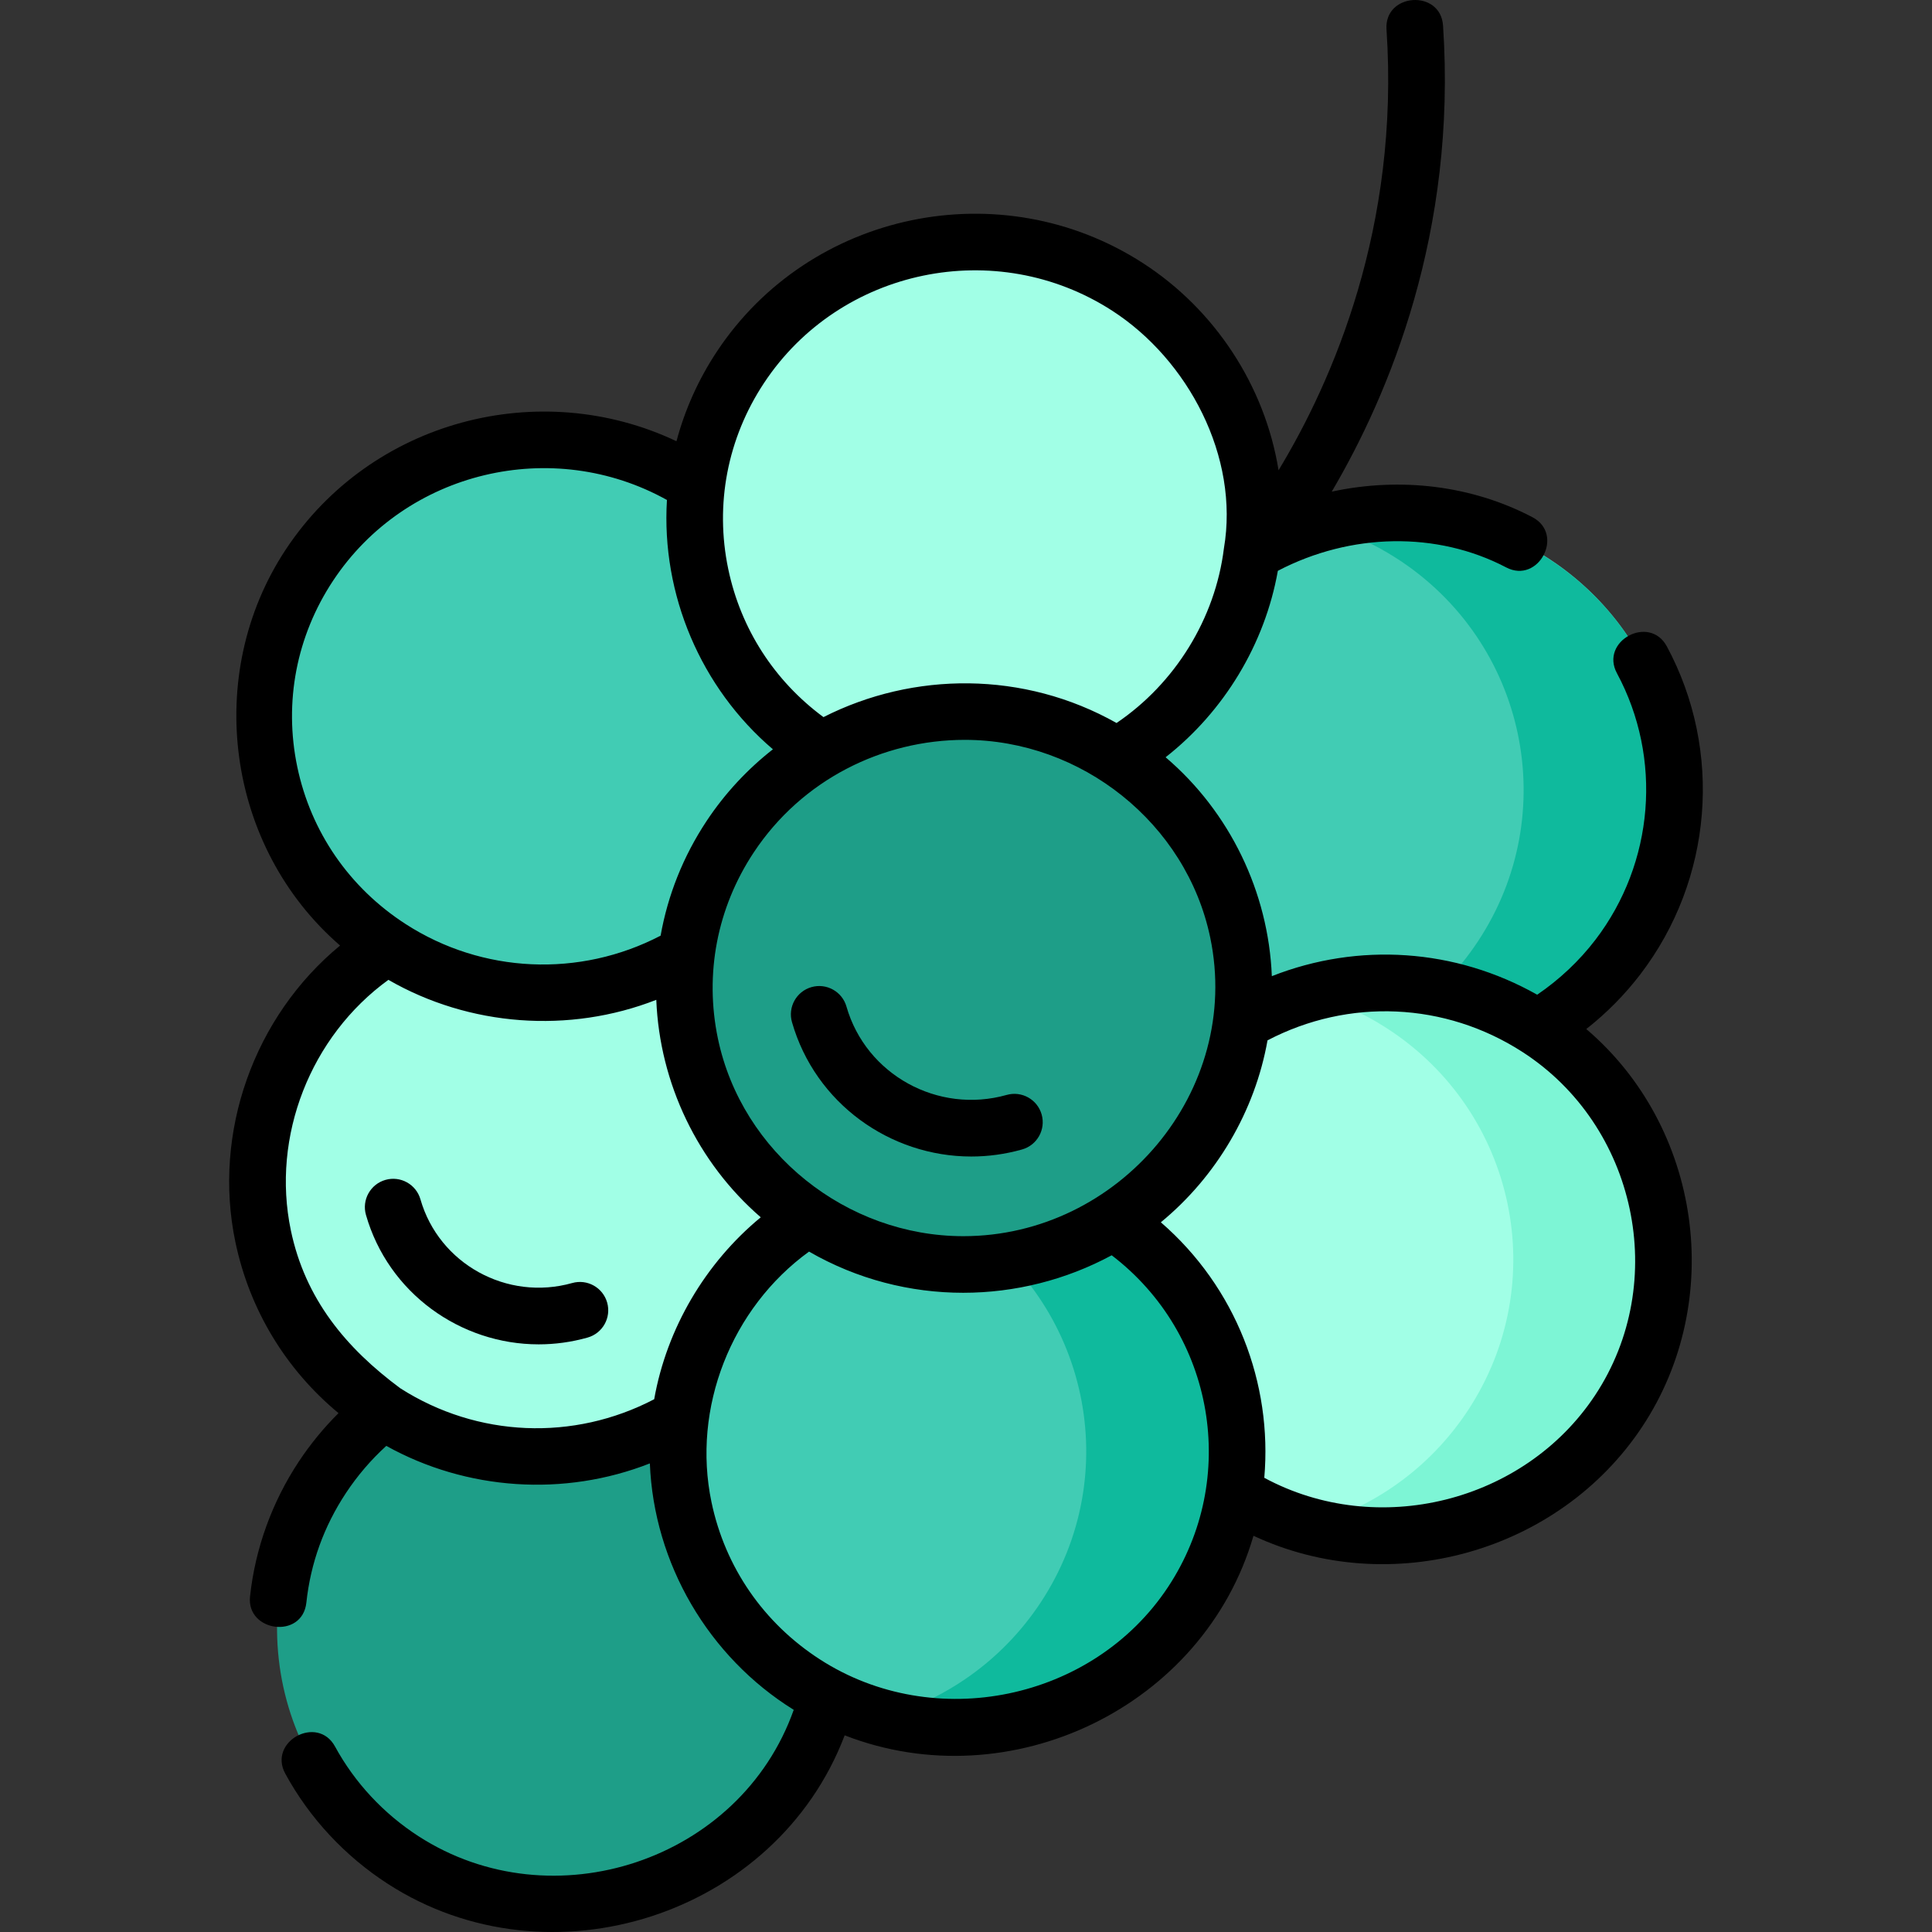 <?xml version="1.0" encoding="iso-8859-1"?>
<!-- Generator: Adobe Illustrator 25.0.0, SVG Export Plug-In . SVG Version: 6.00 Build 0)  -->
<svg version="1.1" id="Layer_1" xmlns="http://www.w3.org/2000/svg" xmlns:xlink="http://www.w3.org/1999/xlink" x="0px" y="0px"
	 viewBox="0 0 511.417 511.417" style="enable-background:new 0 0 511.417 511.417;" xml:space="preserve">
<rect x="0" y="0" width="511.417" height="511.417" fill="#333333" stroke="none"/>
<g>
	<g>
		<g>
			
				<ellipse transform="matrix(0.998 -0.061 0.061 0.998 -12.027 22.821)" style="fill:#41CCB4;" cx="369.28" cy="209.184" rx="74.034" ry="73.199"/>
			<path style="fill:#0FBA9D;" d="M409.832,147.887c-18.565-11.994-40.566-14.653-60.39-9.181c7.055,1.967,13.931,5.008,20.39,9.181
				c34.207,22.099,43.78,67.458,21.384,101.312c-10.241,15.48-25.398,25.855-42.099,30.465c30.308,8.449,63.932-3.003,82.099-30.465
				C453.613,215.345,444.039,169.986,409.832,147.887z"/>
			
				<ellipse transform="matrix(0.998 -0.061 0.061 0.998 -25.917 9.744)" style="fill:#1E9E88;" cx="147.274" cy="431.066" rx="74.034" ry="73.199"/>
			
				<ellipse transform="matrix(0.998 -0.061 0.061 0.998 -18.711 9.213)" style="fill:#A1FFE6;" cx="142.147" cy="312.307" rx="74.034" ry="73.199"/>
			
				<ellipse transform="matrix(0.998 -0.061 0.061 0.998 -19.583 22.885)" style="fill:#A1FFE6;" cx="366.544" cy="333.473" rx="74.034" ry="73.199"/>
			<path style="fill:#7DF5D5;" d="M407.096,272.175c-18.565-11.994-40.566-14.653-60.39-9.181c7.055,1.967,13.931,5.008,20.39,9.181
				c34.207,22.099,43.781,67.458,21.384,101.312c-10.241,15.48-25.398,25.855-42.099,30.465
				c30.308,8.449,63.932-3.003,82.099-30.465C450.877,339.633,441.303,294.275,407.096,272.175z"/>
			
				<ellipse transform="matrix(0.998 -0.061 0.061 0.998 -11.253 9.089)" style="fill:#41CCB4;" cx="143.847" cy="189.6" rx="74.034" ry="73.199"/>
			
				<ellipse transform="matrix(0.998 -0.061 0.061 0.998 -7.862 15.924)" style="fill:#A1FFE6;" cx="257.931" cy="137.248" rx="74.034" ry="73.199"/>
			
				<ellipse transform="matrix(0.998 -0.061 0.061 0.998 -22.876 16.11)" style="fill:#41CCB4;" cx="253.496" cy="384.243" rx="74.034" ry="73.199"/>
			<path style="fill:#0FBA9D;" d="M294.048,322.945c-18.565-11.994-40.566-14.653-60.39-9.181c7.055,1.967,13.931,5.008,20.39,9.181
				c34.207,22.099,43.78,67.458,21.384,101.312c-10.241,15.48-25.398,25.855-42.099,30.465c30.308,8.449,63.932-3.003,82.099-30.465
				C337.829,390.403,328.255,345.045,294.048,322.945z"/>
			
				<ellipse transform="matrix(0.998 -0.061 0.061 0.998 -15.418 15.987)" style="fill:#1E9E88;" cx="255.195" cy="261.537" rx="74.034" ry="73.199"/>
		</g>
	</g>
	<g>
		<path d="M419.901,272.395c5.354-4.202,10.159-9.05,14.336-14.514c19.139-25.041,21.884-59.1,6.994-86.77
			c-4.594-8.54-17.804-1.431-13.209,7.108c12.104,22.491,9.864,50.185-5.703,70.553c-4.278,5.597-9.558,10.554-15.414,14.538
			c-21.687-12.251-47.339-13.932-70.24-4.911c-0.894-22.268-11.139-43.483-28.12-57.947c15.48-12.133,26.283-29.974,29.713-49.352
			c19.285-10.081,42.133-10.499,60.429-0.907c8.587,4.506,15.554-8.782,6.965-13.284c-16.127-8.457-35.042-10.662-53.125-6.771
			c15.201-25.831,33.134-68.693,29.459-123.365c-0.652-9.676-15.616-8.669-14.967,1.006c3.516,52.311-14.219,92.967-28.573,116.704
			c-3.622-22.384-16.858-42.535-35.894-54.833c-37.591-24.283-88.197-13.767-112.814,23.445c-4.894,7.398-8.453,15.393-10.67,23.7
			c-36.242-17.169-80.796-5.538-103.415,28.652c-21.944,33.171-15.723,78.818,14.371,104.844
			c-22.809,18.784-33.778,49.527-27.715,78.485c3.756,17.942,13.335,33.708,27.298,45.292c-3.923,3.896-7.447,8.191-10.526,12.845
			c-7.084,10.709-11.543,23.052-12.896,35.694c-1.002,9.372,13.865,11.409,14.915,1.595c1.113-10.412,4.643-20.173,10.49-29.012
			c3.045-4.603,6.624-8.773,10.667-12.453c21.261,11.819,47.106,13.547,69.765,4.637c1.064,26.554,15.529,51.222,38.084,65.233
			c-14.154,40.004-63.862,56.364-99.316,33.457c-9.256-5.98-16.898-14.188-22.1-23.738c-4.641-8.515-17.812-1.34-13.173,7.176
			c6.397,11.742,15.779,21.826,27.133,29.162c42.817,27.661,102.795,8.42,120.946-39.309c43.833,17.055,95.043-7.482,108.21-52.824
			c36.223,16.917,80.875,4.427,102.927-28.905C456.808,344.261,450.361,298.346,419.901,272.395z M320.349,248.14
			c8.518,40.683-24.152,79.089-65.351,79.086c-30.854-0.002-58.627-22.053-64.958-52.294c-3.584-17.121-0.22-34.619,9.473-49.271
			c12.776-19.312,34.125-29.814,55.878-29.814C286.244,195.847,314.019,217.901,320.349,248.14z M202.249,101.372
			c20.104-30.388,61.45-38.966,92.164-19.122c20.108,12.991,33.721,38.681,29.564,62.929c-2.3,18.582-12.92,35.719-28.417,46.206
			c-24.534-13.829-53.749-13.645-77.583-1.558c-12.991-9.591-21.886-23.351-25.2-39.184
			C189.192,133.522,192.557,116.024,202.249,101.372z M78.692,202.996c-3.584-17.122-0.22-34.62,9.473-49.272
			c19.291-29.159,58.132-38.219,88.38-21.375c-1.53,25.026,8.974,49.753,28.051,65.995c-6.691,5.242-12.668,11.597-17.592,19.04
			c-6.178,9.339-10.245,19.623-12.135,30.295c-21.448,11.174-47.206,10.032-67.505-3.082
			C92.477,234.981,82.295,220.206,78.692,202.996z M105.997,367.511c-14.492-10.724-25.218-23.723-29.004-41.809
			c-5.221-24.939,5.234-51.411,25.82-66.329c21.437,12.348,47.861,14.309,70.912,5.289c0.882,22.059,10.937,43.113,27.653,57.568
			c-14.674,12.085-24.894,29.431-28.209,48.162C151.817,381.544,126.373,380.511,105.997,367.511z M309.177,420.119
			c-19.882,30.052-61.904,38.672-92.165,19.122c-14.886-9.617-25.069-24.392-28.672-41.603c-5.221-24.94,5.235-51.41,25.821-66.328
			c12.773,7.358,26.847,10.9,40.796,10.9c13.688,0,27.245-3.409,39.319-9.926C321.537,353.087,328.123,391.481,309.177,420.119z
			 M422.225,369.349c-18.768,28.368-57.612,37.988-87.558,21.837c2.17-24.993-7.458-50.375-27.381-67.636
			c14.695-12.081,24.917-29.416,28.236-48.16c21.47-11.227,47.028-10.145,67.504,3.086
			C433.148,297.935,442.099,339.308,422.225,369.349z"/>
		<path d="M266.481,289.835c-18.217,5.136-37.245-5.358-42.416-23.392c-1.142-3.982-5.298-6.282-9.277-5.142
			c-3.981,1.142-6.284,5.295-5.142,9.277c6.165,21.5,25.975,35.561,47.458,35.561c4.445,0,8.965-0.603,13.447-1.866
			c3.986-1.124,6.308-5.267,5.184-9.253C274.611,291.032,270.468,288.711,266.481,289.835z"/>
		<path d="M160.723,344.811c-1.124-3.986-5.264-6.308-9.253-5.184c-17.256,4.864-35.279-5.075-40.176-22.154
			c-1.142-3.981-5.295-6.286-9.277-5.142c-3.981,1.142-6.284,5.295-5.142,9.277c5.938,20.709,25.021,34.254,45.713,34.254
			c4.282,0,8.634-0.581,12.952-1.797C159.526,352.941,161.847,348.798,160.723,344.811z"/>
	</g>
</g>
<g>
</g>
<g>
</g>
<g>
</g>
<g>
</g>
<g>
</g>
<g>
</g>
<g>
</g>
<g>
</g>
<g>
</g>
<g>
</g>
<g>
</g>
<g>
</g>
<g>
</g>
<g>
</g>
<g>
</g>
</svg>
